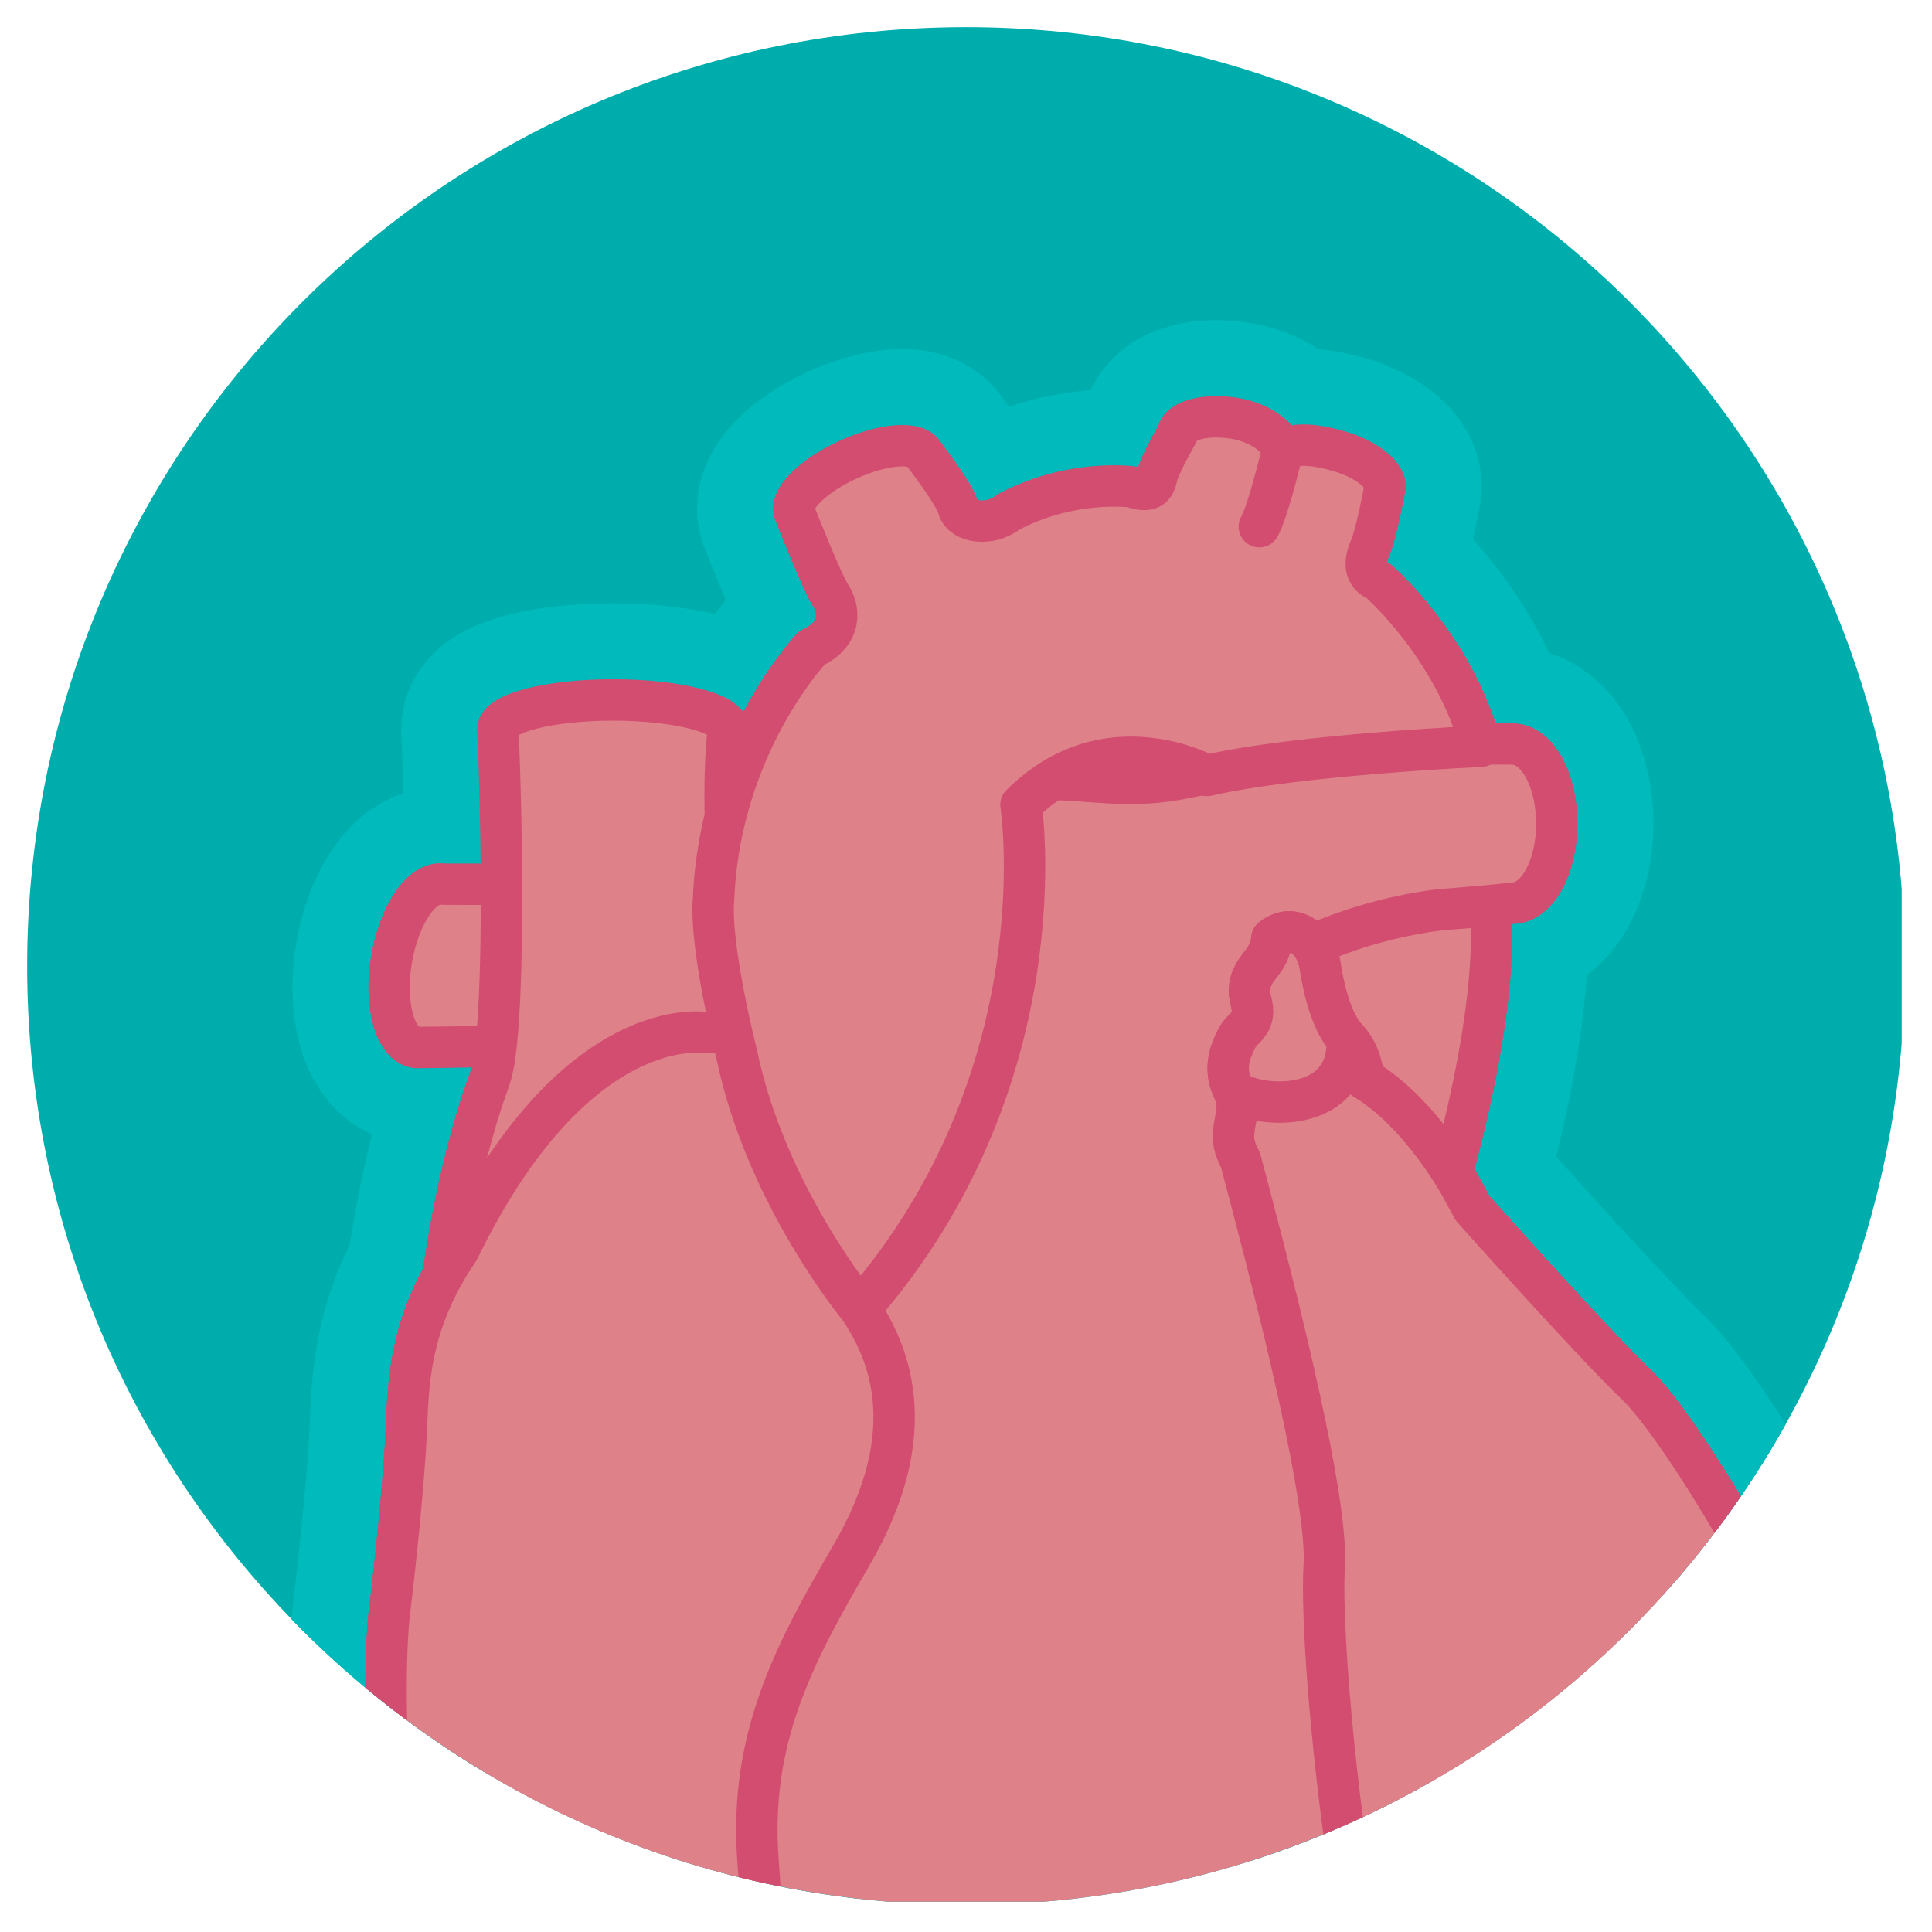 <?xml version="1.0" encoding="utf-8"?>
<!-- Generator: Adobe Illustrator 15.1.0, SVG Export Plug-In . SVG Version: 6.00 Build 0)  -->
 
<svg version="1.1" id="Layer_1" xmlns="http://www.w3.org/2000/svg" xmlns:xlink="http://www.w3.org/1999/xlink" x="0px" y="0px"
	 width="35px" height="35px" viewBox="0 0 35 35"   xml:space="preserve">
<g>
	<g>
		<defs>
			<rect id="SVGID_1_" x="0.492" y="0.492" width="33.959" height="33.959"/>
		</defs>
		<clipPath id="SVGID_2_">
			<use xlink:href="#SVGID_1_"  overflow="visible"/>
		</clipPath>
		<path clip-path="url(#SVGID_2_)" fill="#00ADAD" d="M17.5,0.492c9.393,0,17.008,7.615,17.008,17.009
			c0,9.393-7.615,17.007-17.008,17.007c-9.393,0-17.008-7.614-17.008-17.007C0.492,8.107,8.107,0.492,17.5,0.492"/>
	</g>
	<path fill="none" stroke="#00BABC" stroke-width="3.5" d="M26.869,15.64c0.568,1.857-0.607,5.76-0.607,5.76
		c-1.438-0.606-2.574-3.145-2.764-3.41c-0.189-0.265,0.037-1.023,0.416-1.402S26.869,15.64,26.869,15.64z"/>
	<g>
		<defs>
			<path id="SVGID_3_" d="M17.5,0.492c9.395,0,17.008,7.615,17.008,17.009c0,9.393-7.613,17.007-17.008,17.007
				c-9.393,0-17.008-7.614-17.008-17.007C0.492,8.107,8.107,0.492,17.5,0.492"/>
		</defs>
		<clipPath id="SVGID_4_">
			<use xlink:href="#SVGID_3_"  overflow="visible"/>
		</clipPath>
		<g clip-path="url(#SVGID_4_)">
			<defs>
				<rect id="SVGID_5_" x="0.492" y="0.492" width="33.959" height="33.959"/>
			</defs>
			<clipPath id="SVGID_6_">
				<use xlink:href="#SVGID_5_"  overflow="visible"/>
			</clipPath>
			<path clip-path="url(#SVGID_6_)" fill="none" stroke="#00BABC" stroke-width="3.5" d="M27.398,16.363
				c0.445,0,0.805-0.643,0.805-1.441c0-0.8-0.359-1.444-0.805-1.444c0,0-2.613-0.072-5.91,0.61
				c-1.043,0.216-2.045,0.492-2.992,0.492c0,0-1.059,0.87-0.606,3.676c0.254,1.561-1.137,3.825-2.31,5.075
				c0,0-0.416-1.288-0.91-1.895c-0.491-0.605-0.114-1.364,0.267-1.818c0.379-0.453-0.114-1.213-1.137-0.266
				c0,0-0.189-0.72-1.024-0.643c0,0-2.348-0.417-4.469,3.939c-0.91,1.326-0.91,2.461-0.947,3.295
				c-0.038,0.834-0.189,2.35-0.305,3.26c-0.112,0.908-0.225,5.454,1.214,7.918c1.438,2.463,2.35,2.801,2.765,2.727
				c0.417-0.076,0.796,0,0.796,0c0.379-0.227,0.19-0.264,0.568-0.15c0.378,0.112,2.5,0.037,2.5,0.037c0.304,0,0.53,0.075,0.53,0.075
				c1.629-0.417,3.714,0.303,3.714,0.303c1.098,0.076,2.008,0.305,2.537,0.645s2.008,0.909,2.766,1.098
				c0.758,0.189,1.059,0.306,1.326,0.494c0.264,0.19,0.645,0.228,0.645,0.228l1.59,0.152c0.719,0.339,1.287,0.263,1.629,0.263
				s0.529,0.115,1.061,0.343c0.531,0.227,1.553,0.832,2.348-0.115s1.213-1.932,1.48-4.052c0.264-2.122,0.188-3.677-0.191-4.585
				c-0.221-0.533-0.488-1.672-0.834-2.614c-1.02-2.802-3.066-6.137-3.863-6.895c-0.795-0.759-2.955-3.183-2.955-3.183
				c-0.416-0.303-0.414-0.86-1.967-0.747c-1.553,0.114-2.199-0.276-2.199-0.276c-0.152-1.175,0.34-2.879,0.34-2.879
				c0.115-0.834,2.35-1.439,3.336-1.516C27.172,16.397,27.398,16.363,27.398,16.363z"/>
		</g>
	</g>
	<path fill="none" stroke="#00BABC" stroke-width="3.5" d="M7.531,18.976c-0.379-0.062-0.576-0.777-0.439-1.595
		c0.139-0.816,0.557-1.427,0.936-1.363c0.683,0,1.378,0.002,1.378,0.002c0.833,1.25-0.152,2.917-0.152,2.917
		C8.533,18.974,7.531,18.976,7.531,18.976z"/>
	<path fill="none" stroke="#00BABC" stroke-width="3.5" d="M8.001,23.293c0.835-0.797,2.122-2.085,2.539-2.805
		c0.417-0.719,1.403-1.4,1.817-1.362c0.417,0.038,0.342,0.15,0.569-0.114c0.227-0.266,0.531-0.113,0.531-0.113
		s-0.486-3.902-0.261-5.683c0-0.296-0.934-0.536-2.089-0.536c-1.154,0-2.088,0.24-2.088,0.536c0.074,1.591,0.147,5.527-0.147,6.326
		C8.23,21.286,8.001,23.293,8.001,23.293z"/>
	<g>
		<defs>
			<path id="SVGID_7_" d="M17.5,0.492c9.395,0,17.008,7.615,17.008,17.009c0,9.393-7.613,17.007-17.008,17.007
				c-9.393,0-17.008-7.614-17.008-17.007C0.492,8.107,8.107,0.492,17.5,0.492"/>
		</defs>
		<clipPath id="SVGID_8_">
			<use xlink:href="#SVGID_7_"  overflow="visible"/>
		</clipPath>
		<g clip-path="url(#SVGID_8_)">
			<defs>
				<rect id="SVGID_9_" x="0.492" y="0.492" width="33.959" height="33.959"/>
			</defs>
			<clipPath id="SVGID_10_">
				<use xlink:href="#SVGID_9_"  overflow="visible"/>
			</clipPath>
			<path clip-path="url(#SVGID_10_)" fill="none" stroke="#00BABC" stroke-width="3.5" d="M15.58,23.709
				c0.473,0.723,1.193,2.166-0.169,4.49c-1.035,1.769-1.828,3.291-1.683,5.452c0.08,1.203,0.48,4.33-2.247,6.174l-0.448,0.023
				c-0.415,0.074-1.326-0.265-2.764-2.728c-1.439-2.464-1.327-7.01-1.214-7.919c0.114-0.909,0.266-2.425,0.304-3.259
				c0.037-0.834,0.037-1.968,0.948-3.295c2.121-4.356,4.468-3.939,4.468-3.939c0.835-0.077,1.025,0.644,1.025,0.644
				c1.021-0.948,1.515-0.188,1.136,0.265c-0.38,0.454-0.757,1.213-0.266,1.819c0.493,0.605,0.909,1.894,0.909,1.894V23.709z"/>
		</g>
	</g>
	<path fill="none" stroke="#00BABC" stroke-width="3.5" d="M23.236,8.231c0.035-0.232-0.357-0.574-0.885-0.655
		c-0.525-0.08-0.98,0.042-1.018,0.276c0,0-0.338,0.589-0.375,0.779C20.92,8.82,20.844,8.936,20.504,8.82c0,0-1.098-0.15-2.236,0.455
		C17.928,9.541,17.436,9.465,17.36,9.2c-0.074-0.265-0.622-0.968-0.622-0.968c-0.11-0.242-0.725-0.201-1.369,0.093
		c-0.648,0.295-1.082,0.729-0.973,0.971c0,0,0.501,1.268,0.653,1.496c0.151,0.227,0.227,0.681-0.342,0.946
		c0,0-1.666,1.742-1.78,4.546c-0.076,0.871,0.417,2.804,0.417,2.804c0.53,2.577,2.235,4.621,2.235,4.621
		c3.674-4.205,2.917-9.129,2.917-9.129c1.555-1.554,3.371-0.531,3.371-0.531c1.631-0.379,4.963-0.53,4.963-0.53
		c-0.492-1.818-1.855-2.992-1.855-2.992c-0.266-0.113-0.266-0.342-0.15-0.606c0.113-0.266,0.258-1.054,0.258-1.054
		c0.066-0.227-0.291-0.533-0.803-0.686C23.77,8.028,23.305,8.005,23.236,8.231z"/>
	<path fill="none" stroke="#00BABC" stroke-width="3.5" d="M22.814,9.541c0.152-0.266,0.379-1.212,0.379-1.212"/>
	<g>
		<defs>
			<path id="SVGID_11_" d="M17.5,0.492c9.395,0,17.008,7.615,17.008,17.009c0,9.393-7.613,17.007-17.008,17.007
				c-9.393,0-17.008-7.614-17.008-17.007C0.492,8.107,8.107,0.492,17.5,0.492"/>
		</defs>
		<clipPath id="SVGID_12_">
			<use xlink:href="#SVGID_11_"  overflow="visible"/>
		</clipPath>
		<g clip-path="url(#SVGID_12_)">
			<defs>
				<rect id="SVGID_13_" x="0.492" y="0.492" width="33.959" height="33.959"/>
			</defs>
			<clipPath id="SVGID_14_">
				<use xlink:href="#SVGID_13_"  overflow="visible"/>
			</clipPath>
			<path clip-path="url(#SVGID_14_)" fill="none" stroke="#00BABC" stroke-width="3.5" d="M28.006,42.729
				c-1.77-0.738-2.41-2.982-2.41-3.784s-0.645-2.727-0.965-4.089c-0.32-1.364-0.721-5.132-0.641-6.495
				c0.08-1.362-1.123-5.853-1.516-7.341c-0.113-0.227-0.152-0.341-0.113-0.605c0.039-0.266,0.113-0.38-0.039-0.721
				c-0.15-0.341-0.037-0.644,0.078-0.871c0.113-0.227,0.377-0.266,0.264-0.683c-0.113-0.415,0.152-0.606,0.266-0.795
				c0.111-0.19,0.111-0.341,0.111-0.341c0.379-0.304,0.797,0,0.873,0.493c0.076,0.491,0.229,1.06,0.492,1.325
				c0.266,0.266,0.303,0.72,0.303,0.72c1.023,0.606,1.744,1.933,1.744,1.933l0.227,0.417c0,0,2.16,2.424,2.955,3.182
				c0.797,0.758,2.844,4.093,3.863,6.896c0.346,0.94,0.611,2.08,0.834,2.613c0.379,0.908,0.453,2.463,0.191,4.585
				c-0.268,2.12-0.686,3.105-1.48,4.052c-0.795,0.947-1.816,0.342-2.348,0.115s-0.719-0.342-1.061-0.342
				S28.725,43.068,28.006,42.729"/>
		</g>
	</g>
	<path fill="none" stroke="#00BABC" stroke-width="3.5" d="M22.322,19.693c-0.15-0.341-0.037-0.644,0.078-0.87
		c0.111-0.228,0.377-0.267,0.264-0.684c-0.113-0.415,0.15-0.605,0.266-0.795c0.111-0.189,0.111-0.34,0.111-0.34
		c0.379-0.304,0.797,0,0.873,0.493c0.076,0.491,0.229,1.059,0.492,1.325C24.465,20.317,22.475,20.036,22.322,19.693z"/>
	<path fill="#DE8189" d="M26.869,15.64c0.568,1.857-0.607,5.76-0.607,5.76c-1.438-0.606-2.574-3.145-2.764-3.41
		c-0.189-0.265,0.037-1.023,0.416-1.402S26.869,15.64,26.869,15.64"/>
	<path fill="none" stroke="#D24D70" stroke-width="0.75" stroke-linecap="round" stroke-linejoin="round" d="M26.869,15.64
		c0.568,1.857-0.607,5.76-0.607,5.76c-1.438-0.606-2.574-3.145-2.764-3.41c-0.189-0.265,0.037-1.023,0.416-1.402
		S26.869,15.64,26.869,15.64z"/>
	<g>
		<defs>
			<path id="SVGID_15_" d="M17.5,0.492c9.395,0,17.008,7.615,17.008,17.009c0,9.393-7.613,17.007-17.008,17.007
				c-9.393,0-17.008-7.614-17.008-17.007C0.492,8.107,8.107,0.492,17.5,0.492"/>
		</defs>
		<clipPath id="SVGID_16_">
			<use xlink:href="#SVGID_15_"  overflow="visible"/>
		</clipPath>
		<g clip-path="url(#SVGID_16_)">
			<defs>
				<rect id="SVGID_17_" x="0.492" y="0.492" width="33.959" height="33.959"/>
			</defs>
			<clipPath id="SVGID_18_">
				<use xlink:href="#SVGID_17_"  overflow="visible"/>
			</clipPath>
			<path clip-path="url(#SVGID_18_)" fill="#DE8189" d="M27.398,16.363c0.445,0,0.805-0.643,0.805-1.441
				c0-0.8-0.359-1.444-0.805-1.444c0,0-2.613-0.072-5.91,0.61c-1.043,0.216-1.678,0.028-2.625,0.028c0,0-1.426,1.334-0.973,4.14
				c0.254,1.561-1.137,3.825-2.31,5.075c0,0-0.416-1.288-0.91-1.895c-0.491-0.605-0.114-1.364,0.267-1.818
				c0.379-0.453-0.114-1.213-1.137-0.266c0,0-0.189-0.72-1.024-0.643c0,0-2.348-0.417-4.469,3.939
				c-0.91,1.326-0.91,2.461-0.947,3.295c-0.038,0.834-0.189,2.35-0.305,3.26c-0.112,0.908-0.225,5.454,1.214,7.918
				c1.438,2.463,2.35,2.802,2.765,2.726c0.417-0.075,0.796,0,0.796,0c0.379-0.225,0.19-0.263,0.568-0.15
				c0.378,0.113,2.5,0.038,2.5,0.038c0.304,0,0.53,0.075,0.53,0.075c1.629-0.417,3.714,0.303,3.714,0.303
				c1.098,0.076,2.008,0.304,2.537,0.645s2.008,0.91,2.766,1.099s1.059,0.305,1.326,0.492c0.264,0.19,0.645,0.229,0.645,0.229
				l1.59,0.15c0.719,0.341,1.287,0.265,1.629,0.265s0.529,0.114,1.061,0.343c0.531,0.227,1.553,0.832,2.348-0.115
				c0.795-0.946,1.213-1.931,1.48-4.052c0.264-2.122,0.188-3.677-0.191-4.585c-0.221-0.533-0.488-1.672-0.834-2.614
				c-1.02-2.802-3.066-6.137-3.863-6.895c-0.795-0.759-2.955-3.183-2.955-3.183c-0.416-0.303-0.414-0.86-1.967-0.747
				c-1.553,0.114-2.199-0.276-2.199-0.276c-0.152-1.175,0.34-2.879,0.34-2.879c0.115-0.834,2.35-1.439,3.336-1.516
				C27.172,16.397,27.398,16.363,27.398,16.363"/>
			
				<path clip-path="url(#SVGID_18_)" fill="none" stroke="#D24D70" stroke-width="0.75" stroke-linecap="round" stroke-linejoin="round" d="
				M27.398,16.363c0.445,0,0.805-0.643,0.805-1.441c0-0.8-0.359-1.444-0.805-1.444c0,0-2.613-0.072-5.91,0.61
				c-1.043,0.216-1.678,0.028-2.625,0.028c0,0-1.426,1.334-0.973,4.14c0.254,1.561-1.137,3.825-2.31,5.075
				c0,0-0.416-1.288-0.91-1.895c-0.491-0.605-0.114-1.364,0.267-1.818c0.379-0.453-0.114-1.213-1.137-0.266
				c0,0-0.189-0.72-1.024-0.643c0,0-2.348-0.417-4.469,3.939c-0.91,1.326-0.91,2.461-0.947,3.295
				c-0.038,0.834-0.189,2.35-0.305,3.26c-0.112,0.908-0.225,5.454,1.214,7.918c1.438,2.463,2.35,2.802,2.765,2.726
				c0.417-0.075,0.796,0,0.796,0c0.379-0.225,0.19-0.263,0.568-0.15c0.378,0.113,2.5,0.038,2.5,0.038c0.304,0,0.53,0.075,0.53,0.075
				c1.629-0.417,3.714,0.303,3.714,0.303c1.098,0.076,2.008,0.304,2.537,0.645s2.008,0.91,2.766,1.099s1.059,0.305,1.326,0.492
				c0.264,0.19,0.645,0.229,0.645,0.229l1.59,0.15c0.719,0.341,1.287,0.265,1.629,0.265s0.529,0.114,1.061,0.343
				c0.531,0.227,1.553,0.832,2.348-0.115c0.795-0.946,1.213-1.931,1.48-4.052c0.264-2.122,0.188-3.677-0.191-4.585
				c-0.221-0.533-0.488-1.672-0.834-2.614c-1.02-2.802-3.066-6.137-3.863-6.895c-0.795-0.759-2.955-3.183-2.955-3.183
				c-0.416-0.303-0.414-0.86-1.967-0.747c-1.553,0.114-2.199-0.276-2.199-0.276c-0.152-1.175,0.34-2.879,0.34-2.879
				c0.115-0.834,2.35-1.439,3.336-1.516C27.172,16.397,27.398,16.363,27.398,16.363z"/>
		</g>
	</g>
	<path fill="#DE8189" d="M7.531,18.976c-0.379-0.062-0.576-0.777-0.439-1.595c0.139-0.816,0.557-1.427,0.936-1.363
		c0.683,0,1.378,0.002,1.378,0.002c0.833,1.25-0.152,2.917-0.152,2.917C8.533,18.974,7.531,18.976,7.531,18.976"/>
	<path fill="none" stroke="#D24D70" stroke-width="0.75" stroke-linecap="round" stroke-linejoin="round" d="M7.531,18.976
		c-0.379-0.062-0.576-0.777-0.439-1.595c0.139-0.816,0.557-1.427,0.936-1.363c0.683,0,1.378,0.002,1.378,0.002
		c0.833,1.25-0.152,2.917-0.152,2.917C8.533,18.974,7.531,18.976,7.531,18.976z"/>
	<path fill="#DE8189" d="M8.001,23.293c0.835-0.797,2.122-2.085,2.539-2.805c0.417-0.719,1.403-1.4,1.817-1.362
		c0.417,0.038,0.342,0.15,0.569-0.114c0.227-0.266,0.531-0.113,0.531-0.113s-0.486-3.902-0.261-5.683
		c0-0.296-0.934-0.536-2.089-0.536c-1.154,0-2.088,0.24-2.088,0.536c0.074,1.591,0.147,5.527-0.147,6.326
		C8.23,21.286,8.001,23.293,8.001,23.293"/>
	<path fill="none" stroke="#D24D70" stroke-width="0.75" stroke-linecap="round" stroke-linejoin="round" d="M8.001,23.293
		c0.835-0.797,2.122-2.085,2.539-2.805c0.417-0.719,1.403-1.4,1.817-1.362c0.417,0.038,0.342,0.15,0.569-0.114
		c0.227-0.266,0.531-0.113,0.531-0.113s-0.486-3.902-0.261-5.683c0-0.296-0.934-0.536-2.089-0.536c-1.154,0-2.088,0.24-2.088,0.536
		c0.074,1.591,0.147,5.527-0.147,6.326C8.23,21.286,8.001,23.293,8.001,23.293z"/>
	<g>
		<defs>
			<path id="SVGID_19_" d="M17.5,0.492c9.395,0,17.008,7.615,17.008,17.009c0,9.393-7.613,17.007-17.008,17.007
				c-9.393,0-17.008-7.614-17.008-17.007C0.492,8.107,8.107,0.492,17.5,0.492"/>
		</defs>
		<clipPath id="SVGID_20_">
			<use xlink:href="#SVGID_19_"  overflow="visible"/>
		</clipPath>
		<g clip-path="url(#SVGID_20_)">
			<defs>
				<rect id="SVGID_21_" x="0.492" y="0.492" width="33.959" height="33.959"/>
			</defs>
			<clipPath id="SVGID_22_">
				<use xlink:href="#SVGID_21_"  overflow="visible"/>
			</clipPath>
			<path clip-path="url(#SVGID_22_)" fill="#DE8189" d="M15.58,23.709c0.473,0.723,1.193,2.166-0.169,4.49
				c-1.035,1.769-1.828,3.291-1.683,5.452c0.08,1.203,0.48,4.33-2.247,6.174l-0.448,0.022c-0.415,0.076-1.326-0.264-2.764-2.727
				c-1.439-2.464-1.327-7.01-1.214-7.919c0.114-0.909,0.266-2.425,0.304-3.259c0.037-0.834,0.037-1.968,0.948-3.295
				c2.121-4.356,4.468-3.939,4.468-3.939c0.835-0.077,1.025,0.644,1.025,0.644c1.021-0.948,1.515-0.188,1.136,0.265
				c-0.38,0.454-0.757,1.213-0.266,1.819c0.493,0.605,0.909,1.894,0.909,1.894V23.709"/>
			
				<path clip-path="url(#SVGID_22_)" fill="none" stroke="#D24D70" stroke-width="0.75" stroke-linecap="round" stroke-linejoin="round" d="
				M15.58,23.709c0.473,0.723,1.193,2.166-0.169,4.49c-1.035,1.769-1.828,3.291-1.683,5.452c0.08,1.203,0.48,4.33-2.247,6.174
				l-0.448,0.022c-0.415,0.076-1.326-0.264-2.764-2.727c-1.439-2.464-1.327-7.01-1.214-7.919c0.114-0.909,0.266-2.425,0.304-3.259
				c0.037-0.834,0.037-1.968,0.948-3.295c2.121-4.356,4.468-3.939,4.468-3.939c0.835-0.077,1.025,0.644,1.025,0.644
				c1.021-0.948,1.515-0.188,1.136,0.265c-0.38,0.454-0.757,1.213-0.266,1.819c0.493,0.605,0.909,1.894,0.909,1.894V23.709z"/>
		</g>
	</g>
	<path fill="#DE8189" d="M23.236,8.231c0.035-0.232-0.357-0.574-0.885-0.655c-0.525-0.08-0.98,0.042-1.018,0.276
		c0,0-0.338,0.589-0.375,0.779C20.92,8.82,20.844,8.936,20.504,8.82c0,0-1.098-0.15-2.236,0.455
		C17.928,9.541,17.436,9.465,17.36,9.2c-0.074-0.265-0.622-0.968-0.622-0.968c-0.11-0.242-0.725-0.201-1.369,0.093
		c-0.648,0.295-1.082,0.729-0.973,0.971c0,0,0.501,1.268,0.653,1.496c0.151,0.227,0.227,0.681-0.342,0.946
		c0,0-1.666,1.742-1.78,4.546c-0.076,0.871,0.417,2.804,0.417,2.804c0.53,2.577,2.235,4.621,2.235,4.621
		c3.674-4.205,2.917-9.129,2.917-9.129c1.555-1.554,3.371-0.531,3.371-0.531c1.631-0.379,4.963-0.53,4.963-0.53
		c-0.492-1.818-1.855-2.992-1.855-2.992c-0.266-0.113-0.266-0.342-0.15-0.606c0.113-0.266,0.258-1.054,0.258-1.054
		c0.066-0.227-0.291-0.533-0.803-0.686C23.77,8.028,23.305,8.005,23.236,8.231"/>
	<path fill="none" stroke="#D24D70" stroke-width="0.75" stroke-linecap="round" stroke-linejoin="round" d="M23.236,8.231
		c0.035-0.232-0.357-0.574-0.885-0.655c-0.525-0.08-0.98,0.042-1.018,0.276c0,0-0.338,0.589-0.375,0.779
		C20.92,8.82,20.844,8.936,20.504,8.82c0,0-1.098-0.15-2.236,0.455C17.928,9.541,17.436,9.465,17.36,9.2
		c-0.074-0.265-0.622-0.968-0.622-0.968c-0.11-0.242-0.725-0.201-1.369,0.093c-0.648,0.295-1.082,0.729-0.973,0.971
		c0,0,0.501,1.268,0.653,1.496c0.151,0.227,0.227,0.681-0.342,0.946c0,0-1.666,1.742-1.78,4.546
		c-0.076,0.871,0.417,2.804,0.417,2.804c0.53,2.577,2.235,4.621,2.235,4.621c3.674-4.205,2.917-9.129,2.917-9.129
		c1.555-1.554,3.371-0.531,3.371-0.531c1.631-0.379,4.963-0.53,4.963-0.53c-0.492-1.818-1.855-2.992-1.855-2.992
		c-0.266-0.113-0.266-0.342-0.15-0.606c0.113-0.266,0.258-1.054,0.258-1.054c0.066-0.227-0.291-0.533-0.803-0.686
		C23.77,8.028,23.305,8.005,23.236,8.231z"/>
	<path fill="none" stroke="#D24D70" stroke-width="0.75" stroke-linecap="round" stroke-linejoin="round" d="M22.814,9.541
		c0.152-0.266,0.379-1.212,0.379-1.212"/>
	<g>
		<defs>
			<path id="SVGID_23_" d="M17.5,0.492c9.395,0,17.008,7.615,17.008,17.009c0,9.393-7.613,17.007-17.008,17.007
				c-9.393,0-17.008-7.614-17.008-17.007C0.492,8.107,8.107,0.492,17.5,0.492"/>
		</defs>
		<clipPath id="SVGID_24_">
			<use xlink:href="#SVGID_23_"  overflow="visible"/>
		</clipPath>
		<g clip-path="url(#SVGID_24_)">
			<defs>
				<rect id="SVGID_25_" x="0.492" y="0.492" width="33.959" height="33.959"/>
			</defs>
			<clipPath id="SVGID_26_">
				<use xlink:href="#SVGID_25_"  overflow="visible"/>
			</clipPath>
			<path clip-path="url(#SVGID_26_)" fill="#DE8189" d="M28.006,42.727c-1.77-0.736-2.41-2.98-2.41-3.783
				c0-0.801-0.645-2.726-0.965-4.089s-0.721-5.131-0.641-6.494c0.08-1.362-1.123-5.853-1.516-7.341
				c-0.113-0.227-0.152-0.341-0.113-0.605c0.039-0.266,0.113-0.38-0.039-0.722c-0.15-0.34-0.037-0.643,0.078-0.87
				c0.113-0.227,0.377-0.266,0.264-0.683c-0.113-0.415,0.152-0.606,0.266-0.795c0.111-0.19,0.111-0.341,0.111-0.341
				c0.379-0.304,0.797,0,0.873,0.493c0.076,0.491,0.229,1.06,0.492,1.325c0.266,0.266,0.303,0.72,0.303,0.72
				c1.023,0.606,1.744,1.933,1.744,1.933l0.227,0.417c0,0,2.16,2.424,2.955,3.182c0.797,0.758,2.844,4.093,3.863,6.896
				c0.346,0.94,0.611,2.08,0.834,2.613c0.379,0.908,0.453,2.463,0.191,4.585c-0.268,2.121-0.686,3.105-1.48,4.052
				c-0.795,0.947-1.816,0.342-2.348,0.115c-0.531-0.229-0.719-0.342-1.061-0.342S28.725,43.068,28.006,42.727"/>
			
				<path clip-path="url(#SVGID_26_)" fill="none" stroke="#D24D70" stroke-width="0.75" stroke-linecap="round" stroke-linejoin="round" d="
				M28.006,42.727c-1.77-0.736-2.41-2.98-2.41-3.783c0-0.801-0.645-2.726-0.965-4.089s-0.721-5.131-0.641-6.494
				c0.08-1.362-1.123-5.853-1.516-7.341c-0.113-0.227-0.152-0.341-0.113-0.605c0.039-0.266,0.113-0.38-0.039-0.722
				c-0.15-0.34-0.037-0.643,0.078-0.87c0.113-0.227,0.377-0.266,0.264-0.683c-0.113-0.415,0.152-0.606,0.266-0.795
				c0.111-0.19,0.111-0.341,0.111-0.341c0.379-0.304,0.797,0,0.873,0.493c0.076,0.491,0.229,1.06,0.492,1.325
				c0.266,0.266,0.303,0.72,0.303,0.72c1.023,0.606,1.744,1.933,1.744,1.933l0.227,0.417c0,0,2.16,2.424,2.955,3.182
				c0.797,0.758,2.844,4.093,3.863,6.896c0.346,0.94,0.611,2.08,0.834,2.613c0.379,0.908,0.453,2.463,0.191,4.585
				c-0.268,2.121-0.686,3.105-1.48,4.052c-0.795,0.947-1.816,0.342-2.348,0.115c-0.531-0.229-0.719-0.342-1.061-0.342
				S28.725,43.068,28.006,42.727"/>
		</g>
	</g>
	<path fill="#DE8189" d="M22.322,19.693c-0.15-0.341-0.037-0.644,0.078-0.87c0.111-0.228,0.377-0.267,0.264-0.684
		c-0.113-0.415,0.15-0.605,0.266-0.795c0.111-0.189,0.111-0.34,0.111-0.34c0.379-0.304,0.797,0,0.873,0.493
		c0.076,0.491,0.229,1.059,0.492,1.325C24.465,20.317,22.475,20.036,22.322,19.693"/>
	<path fill="none" stroke="#D24D70" stroke-width="0.75" stroke-linecap="round" stroke-linejoin="round" d="M22.322,19.693
		c-0.15-0.341-0.037-0.644,0.078-0.87c0.111-0.228,0.377-0.267,0.264-0.684c-0.113-0.415,0.15-0.605,0.266-0.795
		c0.111-0.189,0.111-0.34,0.111-0.34c0.379-0.304,0.797,0,0.873,0.493c0.076,0.491,0.229,1.059,0.492,1.325
		C24.465,20.317,22.475,20.036,22.322,19.693z"/>
</g>
</svg>
